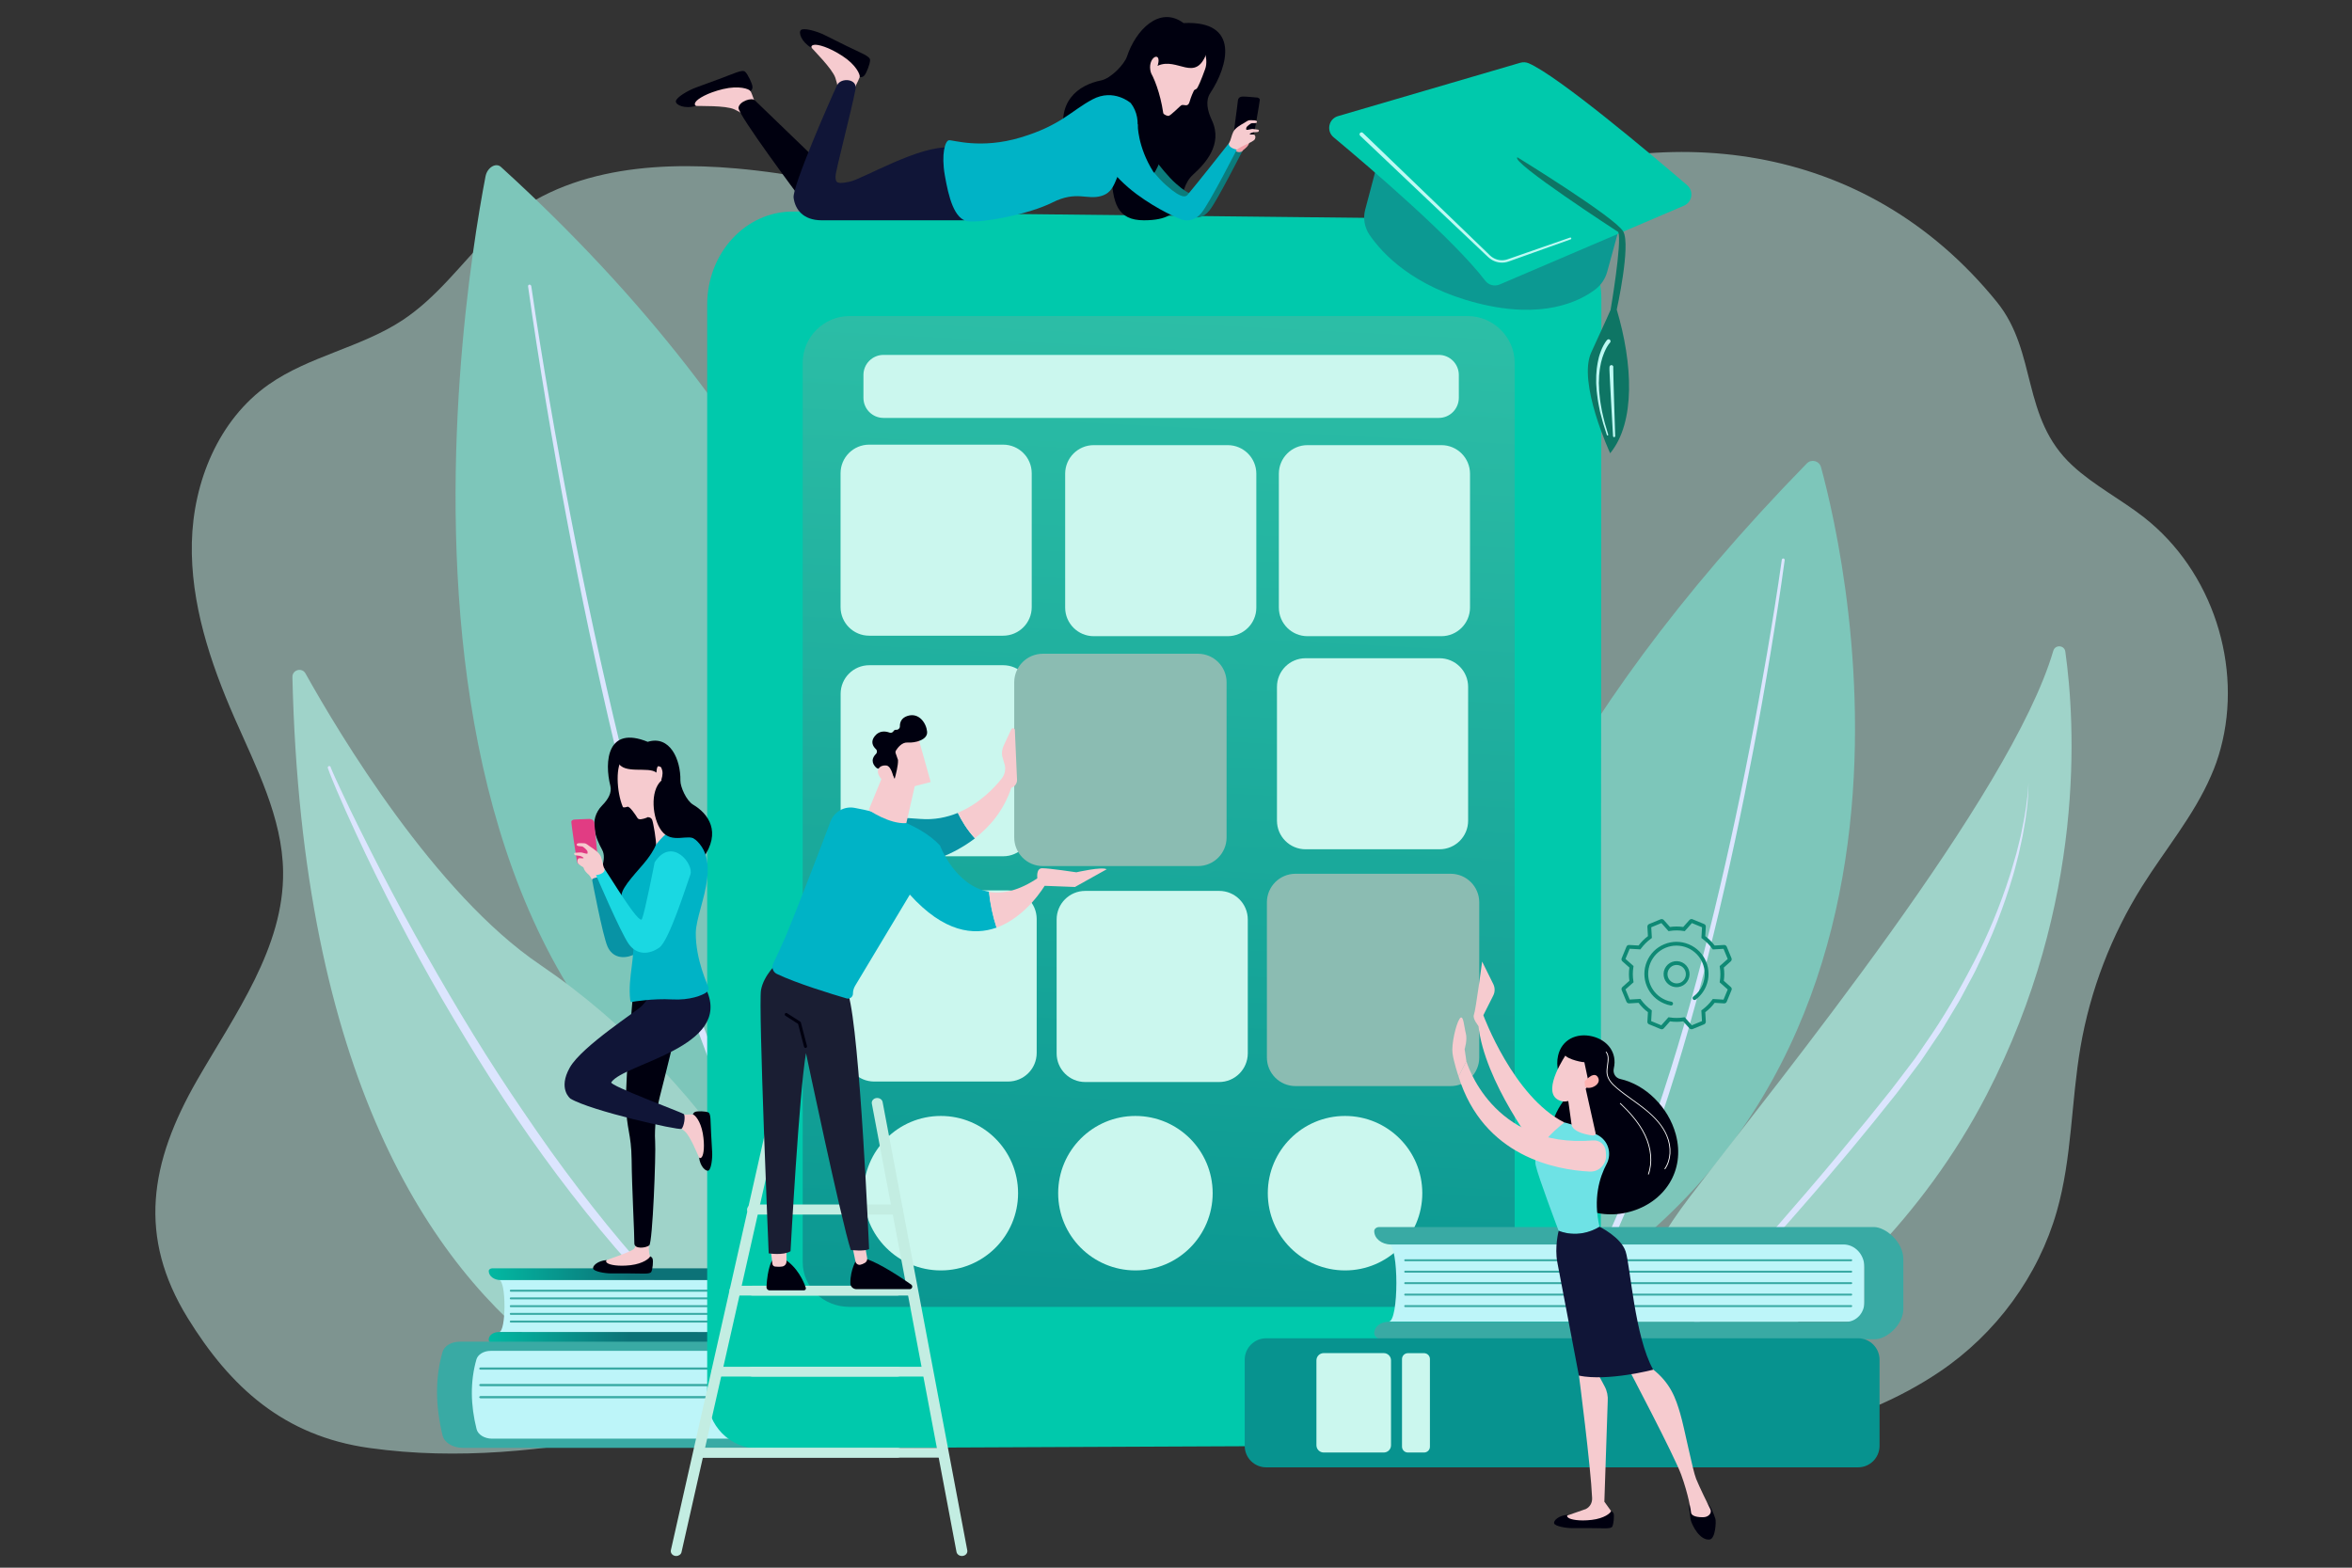 <?xml version="1.0" encoding="utf-8"?>
<!-- Generator: Adobe Illustrator 25.1.0, SVG Export Plug-In . SVG Version: 6.00 Build 0)  -->
<svg version="1.1" xmlns="http://www.w3.org/2000/svg" xmlns:xlink="http://www.w3.org/1999/xlink" x="0px" y="0px"
	 viewBox="0 0 3361.4 2240.9" style="enable-background:new 0 0 3361.4 2240.9;" xml:space="preserve">
<rect x="0" y="0" width="3361.4" height="2240.9" fill="#333333" stroke="none"/>
<style type="text/css">
	.st0{display:none;}
	.st1{display:inline;fill:#FFFFFF;}
	.st2{opacity:0.5;fill:#CBF7EE;}
	.st3{fill:#7DC6BA;}
	.st4{fill:#DCE5FE;}
	.st5{fill:#9FD3C9;}
	.st6{fill:#BDF5F9;}
	.st7{fill:url(#SVGID_1_);}
	.st8{fill:#39AAA4;}
	.st9{fill:#00C9AC;}
	.st10{fill:url(#SVGID_2_);}
	.st11{fill:url(#SVGID_3_);}
	.st12{fill:#0E7564;}
	.st13{fill:#BDF9F3;}
	.st14{fill:#0E8974;}
	.st15{fill:#CBF7EE;}
	.st16{fill:#07938F;}
	.st17{fill:#8BBCB2;}
	.st18{fill:#C3EDE2;}
	.st19{fill:#00000F;}
	.st20{fill:#F6CBCF;}
	.st21{fill:#1A1E33;}
	.st22{fill:#0893A5;}
	.st23{fill:#00B3C6;}
	.st24{fill:#FFFFFF;}
	.st25{fill:#6EE2E5;}
	.st26{fill:#101537;}
	.st27{fill:url(#SVGID_4_);}
	.st28{fill-rule:evenodd;clip-rule:evenodd;fill:#F6CBCF;}
	.st29{fill-rule:evenodd;clip-rule:evenodd;fill:#00000F;}
	.st30{fill-rule:evenodd;clip-rule:evenodd;fill:#101537;}
	.st31{fill-rule:evenodd;clip-rule:evenodd;fill:#0893A5;}
	.st32{fill-rule:evenodd;clip-rule:evenodd;fill:#00B3C6;}
	.st33{fill-rule:evenodd;clip-rule:evenodd;fill:#1AD8E2;}
	.st34{fill-rule:evenodd;clip-rule:evenodd;fill:#E13C83;}
	.st35{fill-rule:evenodd;clip-rule:evenodd;fill:#0B7C7C;}
	.st36{fill-rule:evenodd;clip-rule:evenodd;fill:#FDDDB1;}
	.st37{fill-rule:evenodd;clip-rule:evenodd;fill:#F19FA8;}
</style>
<g id="Background" class="st0">
	<rect class="st1" width="2475" height="1650"/>
</g>
<g id="Illustration">
	<path class="st2" d="M3173.6,1070.2c31.9-118-11.2-253.7-109.5-330.7c-33.1-25.9-71.4-45.5-102.2-74
		c-73.8-68.1-49.7-161.8-108-233.8c-190.6-235.1-480.3-259.4-726.1-157.2c-192.2,80-396.8,92.8-604.9,59.4
		c-158-25.4-311-79-470.5-93.1c-125.5-11.1-261.6,2.2-352.5,94.9c-40.8,41.6-75.8,89.8-124.8,122.1c-58.9,38.8-133.3,51.3-191,91.8
		c-72.1,50.6-108,139.8-109.9,226.2c-1.9,86.4,26.1,170.8,60.9,250.3c31.1,71,68.5,142.6,69.5,219.8
		c1.4,108.2-68.2,203.1-122.6,297.6c-68.2,118.5-85.5,224.3-13.5,340.9c60.7,98.3,137,168.3,259.3,185.4
		c255.6,35.8,489.7-57.9,740.6-84.6c224-23.8,447.5,16.6,667.9,51.4c259.3,41,603.9,79.9,835.1-75.3
		c81.3-54.6,141.9-137.5,168.2-230c21.7-76.2,20.4-156.7,33.8-234.7c13.9-80.9,43.9-159.2,87.8-229.3
		c33.1-52.9,74.3-101.6,98.9-158.7C3165.6,1096.2,3170.1,1083.3,3173.6,1070.2z"/>
	<path class="st3" d="M693.9,252.1c-37,192.5-216.3,1314,589.2,1488.1c0,0,269-741-567.2-1501.6C708.6,232,696.3,239.5,693.9,252.1z
		"/>
	<path class="st4" d="M759.3,409.1c8,55,16.9,110,26.3,164.8C795,628.7,805,683.4,815.5,738c21,109.3,44.4,218,70.6,326.1
		c13.3,54,27.2,107.8,42.1,161.4c15.1,53.5,31.1,106.7,48.4,159.5c17.6,52.7,36.5,104.9,57.7,156.2c21.2,51.2,44.6,101.7,72.5,149.4
		c1.5,2.6,0.7,5.9-1.9,7.4c-2.6,1.5-5.9,0.7-7.4-1.9l0,0c-28.1-48.5-51.4-99.4-72.5-151.1c-21-51.7-39.8-104.2-57.2-157.2
		c-17.1-53-33-106.5-47.8-160.2c-14.7-53.7-28.4-107.7-41.4-161.9c-25.8-108.4-48.7-217.4-69.2-326.8
		c-10.3-54.7-20-109.5-29.2-164.4c-9.1-54.9-17.8-109.9-25.5-165.1c-0.2-1.3,0.7-2.4,2-2.6C757.9,406.9,759.1,407.8,759.3,409.1
		L759.3,409.1z"/>
	<path class="st5" d="M417.9,967.8c-0.2-10.4,13.7-14.2,18.7-5.1c49.1,87.9,185,314.5,334.9,416.1
		c244,165.4,455.2,478.3,374.2,686.1C1145.7,2064.9,444.4,2102.5,417.9,967.8z"/>
	<path class="st4" d="M472.6,1097c0.8,2.1,2,4.9,3.1,7.3l3.4,7.6l7,15.1l14.2,30.1c9.7,20,19.6,39.9,29.6,59.7
		c20.1,39.6,40.8,78.9,62.4,117.8c43.3,77.6,88.5,154.1,137.8,228c24.8,36.8,49.7,73.5,76.2,109.2c26.4,35.6,53.7,70.6,82.3,104.5
		c56.9,68,119,131.8,187.7,188.1c0.9,0.8,1.1,2.1,0.3,3.1c-0.7,0.9-2.1,1.1-3,0.4c-35.8-26.7-69.5-56-101.9-86.7
		c-32.2-31-62.5-63.7-92-97.3c-58.1-67.8-111.4-139.6-160.5-214.1c-24.6-37.2-48-75.2-70.8-113.5c-22.8-38.3-44.8-77.1-65.6-116.5
		c-20.9-39.4-41.2-79-60.4-119.3c-9.5-20.1-18.9-40.4-28-60.7c-4.5-10.2-9-20.4-13.4-30.6l-6.4-15.4l-3.1-7.8c-1-2.7-2-5.1-3-8.2
		c-0.4-1.1,0.3-2.3,1.4-2.7c1.1-0.3,2.3,0.2,2.7,1.3L472.6,1097z"/>
	<g>
		<g>
			<g>
				<path class="st6" d="M713.2,1904.1l484.3,0v-74.3l-484.3,0C723.6,1829.8,723.6,1904.1,713.2,1904.1z"/>
				<linearGradient id="SVGID_1_" gradientUnits="userSpaceOnUse" x1="652.936" y1="1866.946" x2="898.238" y2="1866.946">
					<stop  offset="0" style="stop-color:#00C9AC"/>
					<stop  offset="1" style="stop-color:#0C7277"/>
				</linearGradient>
				<path class="st7" d="M1197.5,1885.5v-34c0-12-9.6-21.7-21.4-21.7H715.3c-9.3,0-16.8-5.8-16.8-12.9c0-2.2,2.3-3.9,5.1-3.9h503.7
					c11.6,0,29.9,13.9,29.9,31.1v47.5c0,16.2-17.8,29.3-28.7,29.3H706.2c-4.3,0-7.8-2.7-7.8-5.9c0-6,6.3-10.9,14.2-10.9h466.6
					C1189.3,1904.1,1197.5,1895.8,1197.5,1885.5z"/>
			</g>
			<path class="st8" d="M1184.1,1846.4H730c-0.8,0-1.4-0.6-1.4-1.4c0-0.8,0.6-1.4,1.4-1.4h454.1c0.8,0,1.4,0.6,1.4,1.4
				C1185.5,1845.8,1184.9,1846.4,1184.1,1846.4z"/>
			<path class="st8" d="M1184.1,1857.4H730c-0.8,0-1.4-0.6-1.4-1.4s0.6-1.4,1.4-1.4h454.1c0.8,0,1.4,0.6,1.4,1.4
				S1184.9,1857.4,1184.1,1857.4z"/>
			<path class="st8" d="M1184.1,1868.5H730c-0.8,0-1.4-0.6-1.4-1.4c0-0.8,0.6-1.4,1.4-1.4h454.1c0.8,0,1.4,0.6,1.4,1.4
				C1185.5,1867.9,1184.9,1868.5,1184.1,1868.5z"/>
			<path class="st8" d="M1184.1,1879.5H730c-0.8,0-1.4-0.6-1.4-1.4c0-0.8,0.6-1.4,1.4-1.4h454.1c0.8,0,1.4,0.6,1.4,1.4
				C1185.5,1878.9,1184.9,1879.5,1184.1,1879.5z"/>
			<path class="st8" d="M1184.1,1890.5H730c-0.8,0-1.4-0.6-1.4-1.4c0-0.8,0.6-1.4,1.4-1.4h454.1c0.8,0,1.4,0.6,1.4,1.4
				C1185.5,1889.9,1184.9,1890.5,1184.1,1890.5z"/>
		</g>
		<g>
			<path class="st6" d="M1245.3,1929v25c0,4.3-2.5,8.4-6.9,11.2l-4.3,2.8c-3.5,2.3-2.8,6.5,1.4,8l0,0c2.8,1,3.3,3.8,1,5.3l-5.4,3.6
				c-3.5,2.4-3.6,6.5,0,8.9l3.9,2.6c3.4,2.2,3.3,6.2-0.2,8.3l-4.2,2.6c-2.9,1.8-3.4,5-1.1,7.2l2.3,2.3c1.6,1.6,2.5,3.6,2.5,5.6v39.5
				h-567v-135.3L1245.3,1929z"/>
			<path class="st8" d="M687,1957.9h538.4c1.2,0,2.1-0.7,2.1-1.6c0-0.9-1-1.6-2.1-1.6H687c-1.2,0-2.1,0.7-2.1,1.6
				C684.9,1957.2,685.9,1957.9,687,1957.9z"/>
			<path class="st8" d="M687,1981.5h525.6c1.2,0,2.1-0.7,2.1-1.6c0-0.9-0.9-1.6-2.1-1.6H687c-1.2,0-2.1,0.7-2.1,1.6
				C684.9,1980.8,685.9,1981.5,687,1981.5z"/>
			<path class="st8" d="M687,1998.8h519.1c1.2,0,2.1-0.7,2.1-1.6c0-0.9-0.9-1.6-2.1-1.6H687c-1.2,0-2.1,0.7-2.1,1.6
				C684.9,1998.1,685.9,1998.8,687,1998.8z"/>
			<path class="st8" d="M657.1,1917.9h600.6c4.6,0,8.7,2.5,9.1,5.9c0.5,3.9-3.6,7.2-8.7,7.2H701.2c-9.8,0-18.2,5.1-20.3,12.2
				c-9.1,32-8.4,65.3,0.2,99.6c2,8,11.3,13.7,22.2,13.7h543.4c4.6,0,8.7,2.5,9.1,5.9c0.5,3.9-3.6,7.2-8.7,7.2h-586
				c-14,0-26.1-7.5-28.6-17.7c-10.1-41.7-11-81.7,0-119.5c2.5-8.5,12.6-14.5,24.3-14.5H657.1z"/>
		</g>
	</g>
	<path class="st3" d="M2602.5,667.7c37.4,137.1,222.7,943.7-503,1253.6c0,0-258.7-499.7,482.8-1258.9
		C2588.8,655.8,2600,658.7,2602.5,667.7z"/>
	<path class="st4" d="M2550.6,800.7c-6.1,45-13.1,89.9-20.5,134.7c-7.4,44.8-15.3,89.5-23.8,134.1c-16.9,89.2-35.8,178.1-57.4,266.3
		c-21.7,88.2-46,175.8-75,262c-14.4,43.1-30.3,85.7-47.9,127.7c-17.6,41.9-36.9,83.3-59.5,123c-1.3,2.3-4.3,3.2-6.7,1.8
		c-2.3-1.3-3.2-4.3-1.8-6.7l0,0l0,0c22.5-39.1,41.9-80,59.6-121.6c17.7-41.6,33.8-84,48.3-126.9c29.4-85.7,54.1-173,76.2-261
		c22-88,41.4-176.6,58.7-265.7c8.7-44.5,16.8-89.1,24.5-133.9c7.6-44.7,14.9-89.5,21.2-134.4l0,0c0.2-1.1,1.2-1.9,2.3-1.8
		C2550,798.5,2550.7,799.6,2550.6,800.7z"/>
	<path class="st5" d="M2291,2059c0,0-17.8-162.8,124.3-348.5c131.8-172.3,458.7-573.6,519.2-780.2c2.7-9.1,15.9-8.3,17.2,1.2
		c14.2,101.3,30,357.7-112.3,633.2C2655.9,1920,2291,2059,2291,2059z"/>
	<path class="st4" d="M2899,1119.6c0,22.6-2.8,45.2-6.9,67.4c-0.5,2.8-0.9,5.6-1.5,8.4l-1.8,8.3l-3.6,16.6l-4.2,16.4
		c-1.5,5.5-2.7,11-4.5,16.4c-12.9,43.4-29.4,85.8-49.5,126.5c-4.6,10.4-10.3,20.2-15.6,30.2l-8,15c-1.4,2.5-2.6,5-4.1,7.4l-4.4,7.3
		l-17.5,29.1c-2.8,4.9-6.1,9.5-9.3,14.2l-9.5,14.1l-9.5,14.1l-4.8,7l-5.1,6.8l-20.4,27.2c-3.4,4.5-6.7,9.1-10.3,13.5l-10.6,13.2
		l-21.2,26.4l-21.5,26.2c-7.2,8.7-14.3,17.5-21.7,26.1c-14.5,17.3-29.2,34.5-44,51.6c-14.7,17.1-29.7,34-44.6,51l-45.2,50.5
		c-30.2,33.6-60.4,67.1-89.4,101.6c-7.4,8.5-14.3,17.4-21.4,26.1c-3.6,4.3-6.9,8.9-10.3,13.4c-3.4,4.5-6.8,8.9-10.1,13.5
		c-6.3,9.3-13,18.4-18.6,28.1l-4.4,7.2c-0.7,1.2-1.5,2.4-2.2,3.6l-2,3.7l-7.8,14.9l0,0.1c-0.3,0.6-1.1,0.8-1.7,0.5
		c-0.6-0.3-0.8-1-0.5-1.6c9.4-20.7,20.9-40.3,33.7-59c3.2-4.7,6.6-9.2,9.8-13.8c3.3-4.6,6.5-9.3,10.1-13.7
		c6.9-8.9,13.7-18,20.9-26.7l10.7-13.2c3.6-4.4,7.3-8.6,10.9-13l11-12.9l11.1-12.8c14.7-17.1,29.7-34.1,44.5-51.1
		c29.7-34,59.4-67.9,88.8-102.2c29.4-34.2,58.2-68.9,86.8-103.9l21.2-26.4l10.6-13.2c3.5-4.4,6.8-8.9,10.3-13.4l20.4-26.9l5.1-6.7
		l4.8-6.9l9.5-13.9c25.8-36.8,48.5-75.8,69.1-115.7c20.8-39.9,38-81.6,51.7-124.5c1.9-5.3,3.2-10.8,4.9-16.2l4.7-16.2l4.1-16.4
		l2-8.2c0.6-2.7,1.1-5.5,1.7-8.3c1.1-5.5,2.3-11,3.3-16.6l2.7-16.7c1.4-11.2,3-22.4,3.3-33.6c0-0.1,0.1-0.2,0.1-0.2
		C2898.9,1119.5,2899,1119.5,2899,1119.6z"/>
	<g>
		<path class="st9" d="M1134.1,302.4L2185,314c58.1,0.6,103.7,50.8,103.6,113.7l-0.9,1557.8c0,43.6-35.3,79.7-77.9,79.9l-1126.7,5
			c-39.8,0.2-72.4-33.1-72.4-73.9V435.3C1010.8,361.3,1066,301.7,1134.1,302.4z"/>
		<linearGradient id="SVGID_2_" gradientUnits="userSpaceOnUse" x1="1611.742" y1="2036.586" x2="1697.763" y2="333.372">
			<stop  offset="0" style="stop-color:#07938F"/>
			<stop  offset="1" style="stop-color:#2FC1A8"/>
		</linearGradient>
		<path class="st10" d="M2097.4,451.8H1214c-37,0-66.8,30.5-66.8,66.6V1804c0,36.1,29.8,64.1,66.8,64.1h883.3
			c37,0,67.4-28,67.4-64.1V518.4C2164.7,482.3,2134.4,451.8,2097.4,451.8z"/>
	</g>
	
		<linearGradient id="SVGID_3_" gradientUnits="userSpaceOnUse" x1="3733.889" y1="1564.889" x2="3437.082" y2="2029.456" gradientTransform="matrix(0.951 -0.309 0.309 0.951 -1965.646 225.769)">
		<stop  offset="0" style="stop-color:#0C9992"/>
		<stop  offset="1" style="stop-color:#2CBDA6"/>
	</linearGradient>
	<path class="st11" d="M1975.2,208.7l-24.1,90.9c-3.3,12.3-1,25.5,6.1,36c18.1,26.5,62,74.2,154.2,97.7
		c93.7,23.9,146.2-2.5,168.7-19.7c8.2-6.2,14-15,16.8-24.9l26.4-96.3L1975.2,208.7z"/>
	<path class="st9" d="M2172.8,89.7l-260.6,76.3c-13.4,3.9-17,21.2-6.3,30.2c52.4,43.7,171.4,145.6,216.7,205
		c4.8,6.4,13.4,8.6,20.8,5.4l263.3-112.6c11.9-5.1,14.3-20.9,4.5-29.3c-51.9-44.5-183.8-155.7-226.5-174.3
		C2180.9,88.8,2176.7,88.6,2172.8,89.7z"/>
	<path class="st12" d="M2168.7,224.9c0,0,140.4,86.3,151.3,106.2c10.9,20-9.4,111.5-9.4,111.5c22.9,77,27.1,160.9-9.4,205.3
		c0,0-46.9-101.1-27-144.2c19.9-43.1,27.6-60.7,27.6-60.7s16.7-97.6,10.9-111.4C2312.6,331.6,2157,230.6,2168.7,224.9z"/>
	<path class="st13" d="M1947.7,189.9L2083,320.3l33.8,32.6l8.5,8.2l4.2,4.1c1.3,1.3,2.8,2.3,4.4,3.3c6.3,3.8,14.2,4.6,21.2,2
		l88.8-30.9c0.7-0.2,1.5,0.1,1.7,0.8c0.2,0.7-0.1,1.5-0.8,1.7l-88.5,31.6c-7.8,2.9-16.9,2.1-24.1-2.2c-1.8-1.1-3.5-2.3-5-3.7l-4.3-4
		l-8.5-8.1l-34.1-32.3l-136.4-129.4c-1.1-1.1-1.2-2.8-0.1-3.9C1944.8,188.9,1946.5,188.9,1947.7,189.9L1947.7,189.9z"/>
	<path class="st13" d="M2301,489.8l-0.3,0.3l-0.3,0.4l-0.6,0.7l-1.2,1.6c-0.8,1.1-1.5,2.3-2.2,3.5l-1.9,3.7
		c-0.6,1.3-1.1,2.5-1.7,3.8c-0.6,1.3-1,2.6-1.5,3.9c-0.5,1.3-1,2.6-1.4,4l-1.1,4.1c-0.4,1.4-0.8,2.7-1,4.1l-0.8,4.2
		c-0.2,1.4-0.6,2.8-0.7,4.2c-0.3,2.8-0.6,5.6-0.9,8.5l-0.3,8.5c0,0.7-0.1,1.4-0.1,2.1l0.1,2.1l0.2,4.3c0,5.7,0.9,11.4,1.4,17.1
		c0.1,1.4,0.4,2.8,0.6,4.3l0.7,4.2c0.5,2.8,0.9,5.7,1.5,8.5c1.3,5.6,2.5,11.2,4,16.8l4.9,16.6l0,0c0.2,0.5-0.1,1-0.7,1.2
		c-0.5,0.1-1-0.1-1.2-0.6l-5.3-16.6c-1.6-5.6-3-11.2-4.5-16.8c-0.6-2.8-1.1-5.7-1.7-8.6l-0.8-4.3c-0.3-1.4-0.6-2.9-0.7-4.3
		c-0.7-5.8-1.7-11.5-1.9-17.4l-0.3-4.4l-0.1-2.2c0-0.7,0-1.5,0-2.2l0.1-8.8c0.2-2.9,0.5-5.9,0.7-8.8c0.1-1.5,0.4-2.9,0.6-4.4
		l0.7-4.4c0.2-1.5,0.6-2.9,0.9-4.3l1-4.3c0.4-1.4,0.9-2.8,1.3-4.2c0.5-1.4,0.9-2.8,1.5-4.2c0.6-1.4,1.1-2.8,1.7-4.1l2-4
		c0.8-1.3,1.5-2.6,2.3-3.9l1.3-1.9l0.7-0.9l0.4-0.5l0.5-0.5c1-1.1,2.8-1.3,3.9-0.2s1.3,2.8,0.2,3.9c0,0,0,0,0,0L2301,489.8z"/>
	<path class="st13" d="M2305.6,525.7l0.1,5.4l0.1,6.1l0.3,12.3l0.7,24.6l1.6,49.2c0,0.8-0.6,1.5-1.5,1.6c-0.8,0-1.5-0.6-1.6-1.4
		l-2.8-49.1l-1.3-24.6l-0.6-12.3l-0.3-6.2l-0.1-3.1l0-1.6c0-0.7,0-1.5,0.1-2.2c0.1-1.5,1.4-2.6,2.9-2.5c1.4,0.1,2.5,1.3,2.5,2.6
		L2305.6,525.7z"/>
	<g>
		<path class="st14" d="M2417.5,1471.3c-1.1,0-2.2-0.5-3-1.3l-8.9-10c-6.3,0.9-12.6,0.9-18.9,0l-8.9,10c-1.1,1.3-2.9,1.7-4.5,1
			l-16.5-6.8c-1.6-0.6-2.5-2.2-2.4-3.9l0.8-13.4c-5.1-3.8-9.6-8.3-13.4-13.4l-13.4,0.8c-1.7,0.1-3.2-0.9-3.9-2.4l-6.8-16.5
			c-0.6-1.6-0.2-3.4,1-4.5l10-8.9c-0.9-6.3-0.9-12.6,0-18.9l-10-8.9c-1.3-1.1-1.7-2.9-1-4.5l6.8-16.5c0.6-1.6,2.2-2.5,3.9-2.4
			l13.4,0.8c3.8-5.1,8.3-9.6,13.4-13.4l-0.8-13.4c-0.1-1.7,0.9-3.2,2.4-3.9l16.5-6.8c1.6-0.6,3.4-0.2,4.5,1l8.9,10
			c6.3-0.9,12.6-0.9,18.9,0l8.9-10c1.1-1.3,2.9-1.7,4.5-1l16.5,6.8c1.6,0.6,2.5,2.2,2.4,3.9l-0.8,13.4c5.1,3.8,9.6,8.3,13.4,13.4
			l13.4-0.8c1.7-0.1,3.2,0.9,3.9,2.4l6.8,16.5c0.6,1.6,0.2,3.4-1,4.5l-10,8.9c0.9,6.3,0.9,12.6,0,18.9l10,8.9c1.3,1.1,1.7,2.9,1,4.5
			l-6.8,16.5c-0.6,1.6-2.2,2.5-3.9,2.4l-13.4-0.8c-3.8,5.1-8.3,9.6-13.4,13.4l0.8,13.4c0.1,1.7-0.9,3.2-2.4,3.9l-16.5,6.8
			C2418.5,1471.2,2418,1471.3,2417.5,1471.3z M2375.4,1465.9L2375.4,1465.9L2375.4,1465.9z M2407.7,1454.1l10.2,11.5l14.5-6
			l-0.9-15.3l1.2-0.9c5.5-4,10.3-8.8,14.3-14.2l0.9-1.2l15.3,0.9l6-14.5l-11.5-10.2l0.2-1.5c1.1-6.7,1.1-13.5,0-20.2l-0.2-1.5
			l11.5-10.2l-6-14.5l-15.3,0.9l-0.9-1.2c-4-5.5-8.8-10.3-14.2-14.3l-1.2-0.9l0.9-15.3l-14.5-6l-10.2,11.5l-1.5-0.2
			c-6.7-1.1-13.5-1.1-20.2,0l-1.5,0.2l-10.2-11.5l-14.5,6l0.9,15.3l-1.2,0.9c-5.5,4-10.3,8.8-14.3,14.2l-0.9,1.2l-15.3-0.9l-6,14.5
			l11.5,10.2l-0.2,1.5c-1.1,6.7-1.1,13.5,0,20.2l0.2,1.5l-11.5,10.2l6,14.5l15.3-0.9l0.9,1.2c4,5.5,8.8,10.3,14.2,14.3l1.2,0.9
			l-0.9,15.3l14.5,6l10.2-11.5l1.5,0.2c6.7,1.1,13.5,1.1,20.2,0L2407.7,1454.1z M2416.9,1319.1
			C2416.9,1319.1,2416.9,1319.1,2416.9,1319.1L2416.9,1319.1z M2388.3,1437.3c-0.2,0-0.3,0-0.5,0c-3.2-0.6-6.3-1.5-9.4-2.8
			c-11.3-4.7-20.1-13.5-24.8-24.8c-4.7-11.3-4.7-23.8,0-35.1c4.7-11.3,13.5-20.1,24.8-24.8c11.3-4.7,23.8-4.7,35.1,0
			c23.4,9.7,34.5,36.6,24.8,59.9c-3.2,7.7-8.4,14.3-15,19.3c-1.2,0.9-2.9,0.6-3.8-0.6c-0.9-1.2-0.6-2.9,0.6-3.8
			c5.9-4.3,10.4-10.2,13.2-17c8.5-20.6-1.3-44.3-21.9-52.8c-10-4.1-21-4.1-30.9,0c-10,4.1-17.7,11.9-21.9,21.9
			c-4.1,10-4.1,21,0,30.9c4.1,10,11.9,17.7,21.9,21.9c2.7,1.1,5.4,1.9,8.3,2.4c1.5,0.3,2.5,1.7,2.2,3.2
			C2390.8,1436.4,2389.6,1437.3,2388.3,1437.3z"/>
		<path class="st14" d="M2396.1,1411.1c-4,0-7.8-1.3-11.1-3.7c-8.2-6.1-9.9-17.8-3.8-26c3-4,7.3-6.6,12.2-7.3
			c4.9-0.7,9.8,0.5,13.8,3.5c8.2,6.1,9.9,17.8,3.8,26c-3,4-7.3,6.6-12.2,7.3C2397.9,1411.1,2397,1411.1,2396.1,1411.1z
			 M2396.2,1379.4c-0.6,0-1.3,0-1.9,0.1c-3.5,0.5-6.5,2.3-8.6,5.2c-4.3,5.8-3.1,14.1,2.7,18.4v0c2.8,2.1,6.3,3,9.8,2.5
			c3.5-0.5,6.5-2.3,8.6-5.2c4.3-5.8,3.1-14.1-2.7-18.4C2401.7,1380.3,2399,1379.4,2396.2,1379.4z"/>
	</g>
	<g>
		<path class="st15" d="M1742.3,1546.7H1551c-22.6,0-40.9-18.3-40.9-40.9v-191.4c0-22.6,18.3-40.9,40.9-40.9h191.4
			c22.6,0,40.9,18.3,40.9,40.9v191.4C1783.2,1528.4,1764.9,1546.7,1742.3,1546.7z"/>
	</g>
	<path class="st15" d="M2056.2,597.4h-793.5c-15.9,0-28.7-12.9-28.7-28.7V536c0-15.9,12.9-28.7,28.7-28.7h793.5
		c15.9,0,28.7,12.9,28.7,28.7v32.6C2084.9,584.5,2072.1,597.4,2056.2,597.4z"/>
	<g>
		<path class="st15" d="M2057.3,1214h-191.4c-22.6,0-40.9-18.3-40.9-40.9V981.8c0-22.6,18.3-40.9,40.9-40.9h191.4
			c22.6,0,40.9,18.3,40.9,40.9v191.4C2098.2,1195.7,2079.9,1214,2057.3,1214z"/>
	</g>
	<g>
		<path class="st15" d="M1433.7,1224h-191.4c-22.6,0-40.9-18.3-40.9-40.9V991.8c0-22.6,18.3-40.9,40.9-40.9h191.4
			c22.6,0,40.9,18.3,40.9,40.9v191.4C1474.5,1205.7,1456.2,1224,1433.7,1224z"/>
	</g>
	<g>
		<path class="st15" d="M1440.7,1546h-191.4c-22.6,0-40.9-18.3-40.9-40.9v-191.4c0-22.6,18.3-40.9,40.9-40.9h191.4
			c22.6,0,40.9,18.3,40.9,40.9v191.4C1481.6,1527.7,1463.3,1546,1440.7,1546z"/>
	</g>
	<g>
		<path class="st15" d="M1754.6,909.4h-191.4c-22.6,0-40.9-18.3-40.9-40.9V677.2c0-22.6,18.3-40.9,40.9-40.9h191.4
			c22.6,0,40.9,18.3,40.9,40.9v191.4C1795.5,891.1,1777.2,909.4,1754.6,909.4z"/>
	</g>
	<g>
		<path class="st15" d="M2060,909.4h-191.4c-22.6,0-40.9-18.3-40.9-40.9V677.2c0-22.6,18.3-40.9,40.9-40.9H2060
			c22.6,0,40.9,18.3,40.9,40.9v191.4C2100.8,891.1,2082.5,909.4,2060,909.4z"/>
	</g>
	<g>
		<path class="st15" d="M1433.6,908.7h-191.4c-22.6,0-40.9-18.3-40.9-40.9V676.5c0-22.6,18.3-40.9,40.9-40.9h191.4
			c22.6,0,40.9,18.3,40.9,40.9v191.4C1474.5,890.4,1456.2,908.7,1433.6,908.7z"/>
	</g>
	<g>
		<circle class="st15" cx="1344.6" cy="1705.6" r="110.4"/>
		<circle class="st15" cx="1622.7" cy="1705.6" r="110.4"/>
		<circle class="st15" cx="1922.3" cy="1705.6" r="110.4"/>
	</g>
	<g>
		<g>
			<path class="st6" d="M1984.7,1889.2l679.8,0v-110.4l-679.8,0C1999.3,1778.8,1999.3,1889.2,1984.7,1889.2z"/>
			<path class="st8" d="M2664.5,1861.6v-50.5c0-17.8-13.4-32.2-30-32.2h-646.9c-13,0-23.6-8.6-23.6-19.1c0-3.2,3.2-5.8,7.2-5.8h707
				c16.2,0,42,20.7,42,46.2v70.6c0,24.1-25,43.6-40.3,43.6h-705c-6,0-10.9-4-10.9-8.8c0-8.9,8.9-16.1,19.9-16.1h654.9
				C2653,1889.2,2664.5,1876.9,2664.5,1861.6z"/>
		</g>
		<path class="st8" d="M2645.7,1802.9h-637.4c-0.8,0-1.4-0.6-1.4-1.4c0-0.8,0.6-1.4,1.4-1.4h637.4c0.8,0,1.4,0.6,1.4,1.4
			C2647,1802.2,2646.4,1802.9,2645.7,1802.9z"/>
		<path class="st8" d="M2645.7,1819.2h-637.4c-0.8,0-1.4-0.6-1.4-1.4c0-0.8,0.6-1.4,1.4-1.4h637.4c0.8,0,1.4,0.6,1.4,1.4
			C2647,1818.6,2646.4,1819.2,2645.7,1819.2z"/>
		<path class="st8" d="M2645.7,1835.6h-637.4c-0.8,0-1.4-0.6-1.4-1.4s0.6-1.4,1.4-1.4h637.4c0.8,0,1.4,0.6,1.4,1.4
			S2646.4,1835.6,2645.7,1835.6z"/>
		<path class="st8" d="M2645.7,1852h-637.4c-0.8,0-1.4-0.6-1.4-1.4c0-0.8,0.6-1.4,1.4-1.4h637.4c0.8,0,1.4,0.6,1.4,1.4
			C2647,1851.4,2646.4,1852,2645.7,1852z"/>
		<path class="st8" d="M2645.7,1868.4h-637.4c-0.8,0-1.4-0.6-1.4-1.4c0-0.8,0.6-1.4,1.4-1.4h637.4c0.8,0,1.4,0.6,1.4,1.4
			C2647,1867.8,2646.4,1868.4,2645.7,1868.4z"/>
	</g>
	<path class="st16" d="M2655.5,2097.5h-845.9c-16.9,0-30.7-13.7-30.7-30.7v-123.1c0-16.9,13.7-30.7,30.7-30.7h845.9
		c16.9,0,30.7,13.7,30.7,30.7v123.1C2686.1,2083.8,2672.4,2097.5,2655.5,2097.5z"/>
	<path class="st15" d="M1977.6,2076.3h-85.8c-5.7,0-10.4-4.6-10.4-10.4v-121.3c0-5.7,4.6-10.4,10.4-10.4h85.8
		c5.7,0,10.4,4.6,10.4,10.4v121.3C1988,2071.7,1983.4,2076.3,1977.6,2076.3z"/>
	<path class="st15" d="M2035.2,2076.3h-23.1c-4.7,0-8.4-3.8-8.4-8.4v-125.2c0-4.7,3.8-8.4,8.4-8.4h23.1c4.7,0,8.4,3.8,8.4,8.4v125.2
		C2043.7,2072.5,2039.9,2076.3,2035.2,2076.3z"/>
	<g>
		<path class="st17" d="M1712.1,1238h-221.7c-22.6,0-40.9-18.3-40.9-40.9V975.4c0-22.6,18.3-40.9,40.9-40.9h221.7
			c22.6,0,40.9,18.3,40.9,40.9v221.7C1753,1219.7,1734.7,1238,1712.1,1238z"/>
	</g>
	<g>
		<path class="st18" d="M1374.7,2224.2c-3.7,0-7-2.4-7.7-5.8l-121-640.8c-0.7-3.8,2.1-7.4,6.4-8c4.2-0.6,8.3,1.9,9,5.7l121,640.8
			c0.7,3.8-2.1,7.4-6.4,8C1375.6,2224.2,1375.2,2224.2,1374.7,2224.2z"/>
		<path class="st18" d="M966.4,2224.2c-0.5,0-1,0-1.5-0.1c-4.2-0.8-6.9-4.4-6.1-8.2l142.7-632.4c0.8-3.8,4.9-6.2,9.2-5.4
			c4.2,0.8,6.9,4.4,6.1,8.2L974,2218.7C973.3,2222,970,2224.2,966.4,2224.2z"/>
		<path class="st18" d="M1282.4,1736h-206.9c-4.3,0-7.8-3.1-7.8-7c0-3.8,3.5-7,7.8-7h206.9c4.3,0,7.8,3.1,7.8,7
			C1290.2,1732.9,1286.7,1736,1282.4,1736z"/>
		<path class="st18" d="M1278.6,1736h-199.3c-4.1,0-7.5-3.1-7.5-7c0-3.8,3.4-7,7.5-7h199.3c4.1,0,7.5,3.1,7.5,7
			C1286.1,1732.9,1282.8,1736,1278.6,1736z"/>
		<path class="st18" d="M1282.4,1851.9h-206.9c-4.3,0-7.8-3.1-7.8-7c0-3.8,3.5-7,7.8-7h206.9c4.3,0,7.8,3.1,7.8,7
			C1290.2,1848.8,1286.7,1851.9,1282.4,1851.9z"/>
		<path class="st18" d="M1301.2,1851.9h-250.8c-4.3,0-7.8-3.1-7.8-7c0-3.8,3.5-7,7.8-7h250.8c4.3,0,7.8,3.1,7.8,7
			C1308.9,1848.8,1305.5,1851.9,1301.2,1851.9z"/>
		<path class="st18" d="M1282.4,1967.7h-206.9c-4.3,0-7.8-3.1-7.8-7c0-3.8,3.5-7,7.8-7h206.9c4.3,0,7.8,3.1,7.8,7
			C1290.2,1964.6,1286.7,1967.7,1282.4,1967.7z"/>
		<path class="st18" d="M1325.1,1967.7h-300.2c-4.3,0-7.8-3.1-7.8-7c0-3.8,3.5-7,7.8-7h300.2c4.3,0,7.8,3.1,7.8,7
			C1332.9,1964.6,1329.4,1967.7,1325.1,1967.7z"/>
		<path class="st18" d="M1282.4,2083.6h-281.6c-4.3,0-7.8-3.1-7.8-7c0-3.8,3.5-7,7.8-7h281.6c4.3,0,7.8,3.1,7.8,7
			C1290.2,2080.5,1286.7,2083.6,1282.4,2083.6z"/>
		<path class="st18" d="M1344.5,2083.6h-343.7c-4.3,0-7.8-3.1-7.8-7c0-3.8,3.5-7,7.8-7h343.7c4.3,0,7.8,3.1,7.8,7
			C1352.3,2080.5,1348.8,2083.6,1344.5,2083.6z"/>
	</g>
	<path class="st19" d="M1103.2,1802.2c0,0-6.3,9.9-7.8,37.5c-0.1,2.6,1.9,4.8,4.5,4.8h49c2,0,3.4-1.9,2.7-3.8
		c-2.9-8.5-11.6-29.2-30.9-41.1L1103.2,1802.2z"/>
	<path class="st20" d="M1101.1,1783.5l2.8,23.2c0.2,2,1.8,3.6,3.8,3.8c2.7,0.3,6.6,0.5,10.4-0.1c3.4-0.6,5.9-3.6,5.9-7.1v-22.4
		L1101.1,1783.5z"/>
	<path class="st19" d="M1224.5,1799.7c0,0-9.4,14.6-9.2,34.6c0,4.7,4,8.5,8.7,8.5h76.1c3.6,0,5-4.6,2.1-6.6
		c-14.4-10.1-42.7-29-63.2-36.4H1224.5z"/>
	<path class="st20" d="M1216.7,1774.5l5.9,28.7c0.7,3.2,3.8,5.4,7,4.7c1.9-0.4,4.2-1.3,6.7-2.8c2.3-1.5,3.5-4.2,3-6.9l-6.1-34.8
		L1216.7,1774.5z"/>
	<path class="st21" d="M1112,1375.4c0,0-20.6,18.1-24.4,39.9c-3.9,21.8,11,376.3,11,376.3s20.6,3.4,31.2-3c0,0,12.6-230,22.1-283.2
		c0,0,50.1,238.3,64,281.4c0,0,19.8,2.4,26.2-1.4c0,0-13.1-308.9-29.6-363.8L1112,1375.4z"/>
	<path class="st19" d="M1151.2,1497.9c-1,0-1.9-0.7-2.1-1.6l-8.5-32.7l-18.1-11.6c-1-0.7-1.3-2-0.7-3c0.7-1,2-1.3,3-0.7l18.9,12.1
		c0.5,0.3,0.8,0.8,0.9,1.3l8.7,33.5c0.3,1.2-0.4,2.4-1.6,2.7C1151.6,1497.8,1151.4,1497.9,1151.2,1497.9z"/>
	<path class="st22" d="M1314.9,1170.6c-86.6-7.2-109.2,10.7-109.2,10.7l41.6,65.7c0,0,85-1.7,146-48.6
		c-11.4-12.3-19.3-25.9-24.4-36.4C1353.2,1168.4,1335.1,1172.3,1314.9,1170.6z"/>
	<path class="st20" d="M1450.4,1043.5c-0.1-2.8-3.9-3.5-5.1-1l-11,23.6c-2.1,4.6-2.8,9.7-2,14.6l3.9,13.7c1.2,6.7-0.6,13.5-4.8,18.8
		c-10.1,12.7-31.8,35.9-62.5,48.6c5.1,10.6,13,24.1,24.4,36.4c22.4-17.2,41.5-40.6,52-72.1c5-1.5,8.4-6.3,8.2-11.5L1450.4,1043.5z"
		/>
	<path class="st23" d="M1343.4,1208.6c-30.5-32.8-88.5-47.7-122.1-53.8c-14.7-2.7-29.2,5.5-34.4,19.5
		c-15.1,40.6-56.2,146.4-64.2,164.6c-6.5,14.9-13.4,29.5-17.7,38.6c-2.6,5.4-0.3,11.9,5.1,14.6c28.3,13.6,79.1,29,99.8,35.1
		c4.5,1.3,9.1-2.1,9.1-6.8c0-4,1.1-7.9,3.2-11.4l78.1-130.2c48.7,54,91.3,58.9,124.1,47.1c-5.5-17-9.1-34.1-10.8-51.2
		C1364.9,1266.5,1343.4,1208.6,1343.4,1208.6z"/>
	<path class="st20" d="M1493.2,1265.8l-8.7-11.6c-28.3,19.4-51.9,24-71.2,20.7c1.7,17.1,5.3,34.1,10.8,51.2
		C1467.3,1310.4,1493.2,1265.8,1493.2,1265.8z"/>
	<path class="st20" d="M1487.1,1266l49.2,1.9l45.3-25.3c-6.5-4.1-43.3,4.3-43.3,4.3s-38.4-5.8-48.8-5.8c-8.6,0-7.4,12.4-6.7,16.6
		c0.1,0.9,0.2,1.4,0.2,1.4L1487.1,1266z"/>
	<path class="st20" d="M1267.5,1094.6l-26,63.3c0,0,29.8,20.6,53.8,18.7l13-57L1267.5,1094.6z"/>
	<path class="st20" d="M1311.3,1051.4c0.6,0.8,18.8,66.5,18.8,66.5l-37.7,9.6l-26.5-59.7C1265.9,1067.8,1301.4,1037.3,1311.3,1051.4
		z"/>
	<path class="st19" d="M1297.1,1061.4c-8.1-0.6-14.2,7.5-16.6,11.4c-0.8,1.2-0.9,2.7-0.4,4.1l3.3,9.4c0.4,7.8-3.2,21.3-4.8,27
		c-2-4-3.9-7.4-5.1-9.2c-3.8-5.8-13.3-5.6-17.2-5.3c-1.3,0.1-2.6-0.3-3.6-1.1c-3.5-3-10-10.8-0.8-20c1.9-1.9,1.9-5.1-0.1-6.9
		c-4-3.7-8.2-10.4-1.6-18.6c6.7-8.4,15.6-7,21.1-5c2.2,0.8,4.6-0.1,5.8-2.2c0.7-1.1,1.9-2,3.9-1.8c2.8,0.2,5.1-2.1,5.1-4.9
		c-0.1-5.4,1.8-12.1,11.1-15c16.5-5.1,26.8,10.8,27.8,22.7C1326,1057.7,1307.8,1062.2,1297.1,1061.4z"/>
	<path class="st20" d="M1277.8,1115.8c0,0-2.7-20.6-11.2-21.6c-8.6-1-16.9,6-8.4,17.6C1268.8,1126.2,1277.8,1115.8,1277.8,1115.8z"
		/>
	<g>
		<path class="st17" d="M2073.2,1552.5h-221.7c-22.6,0-40.9-18.3-40.9-40.9v-221.7c0-22.6,18.3-40.9,40.9-40.9h221.7
			c22.6,0,40.9,18.3,40.9,40.9v221.7C2114.1,1534.2,2095.8,1552.5,2073.2,1552.5z"/>
	</g>
	<g>
		<path class="st19" d="M2395,1621.6c-10.6-39.1-43.2-71.2-79.6-79.3c-6.7-1.5-10.6-8.3-9-15c0,0,0-0.1,0-0.1
			c5.3-22.7-9.3-40.8-31.3-45.9c-22-5.1-43,4.7-48.3,27.5c-3.6,15.3,1,32.6,11.1,43.8c4.2,4.6,4.5,11.5,0.5,16.2
			c-22.2,26-31.2,65.6-21.6,101.1c14.1,52.2,63.2,75.6,112.4,62.3S2409.1,1673.8,2395,1621.6z"/>
		<path class="st24" d="M2379.7,1671.4l-1-0.7c8.8-12.5,9.9-30.5,2.9-47.1c-5.5-13.1-15.5-25.2-31.3-37.8
			c-5.9-4.7-12.1-9.2-18.1-13.5c-7.3-5.2-14.8-10.6-21.7-16.5c-6.3-5.3-12.8-11.8-14.2-20.4c-0.7-4.3,0-8.8,0.6-13.2
			c1-6.9,1.9-13.4-2.1-18.3l0.9-0.7c4.4,5.4,3.4,12.4,2.4,19.2c-0.6,4.3-1.2,8.8-0.6,12.9c1.3,8.2,7.7,14.5,13.8,19.7
			c6.9,5.8,14.4,11.2,21.6,16.4c6,4.3,12.3,8.8,18.2,13.6c15.9,12.8,26,24.9,31.6,38.3C2389.9,1640.1,2388.7,1658.6,2379.7,1671.4z"
			/>
		<path class="st24" d="M2356.3,1679l-1.1-0.4c6-16.6,4.2-36.9-4.8-55.9c-9-18.8-23.6-34.1-35.4-45.3l0.8-0.8
			c11.8,11.3,26.6,26.7,35.7,45.7C2360.6,1641.4,2362.4,1662.1,2356.3,1679z"/>
	</g>
	<path class="st20" d="M2120.4,1464.6l-0.4-13.5l14.1-28c2.6-5.1,2.6-11.2,0.1-16.3l-16-32.3c0,0-9.2,70-11.7,75.9
		c-2.4,5.8,6.6,16.3,6.6,16.3L2120.4,1464.6z"/>
	<path class="st20" d="M2119.9,1451.1c0,0,42.9,117,116,153.5c0,0-24.3,39.7-37,42.1c0,0-78.1-100-86.1-181.9L2119.9,1451.1z"/>
	<path class="st19" d="M2414,2154.7l2.2,17.7c2.2,8.4,13.1,29.7,27,28.3c8.6-0.9,9.6-25.9,8.4-29.6c-2.2-6.8-6.2-17.1-11.9-23.2
		H2420C2416.4,2147.9,2413.6,2151.1,2414,2154.7z"/>
	<path class="st20" d="M2259.9,1946.9l-3.3,19.5c0,0,16.9,129.9,18.8,174.9c0.3,7.1-3.2,12.9-9,15.8l-28.7,10
		c0,0,17.2,22.9,64.5,1.4c4.3-4.3-1.3-10.8-1.3-10.8l-8-11.1l4.8-143.4c0.6-7.4-0.9-14.9-4.4-21.4l-10.2-19.1L2259.9,1946.9z"/>
	<path class="st20" d="M2327.2,1956.2c0,0,65.2,123.6,75.5,151.8s14,51.8,14.1,54c0.2,3.5,4.6,6.8,16.5,6.8c6.2,0,9.2-2.5,10.7-4.9
		c1.3-2,1.3-4.6,0.3-6.7c-3.8-7.6-15.7-32-20.2-43.1c-5.3-13.2-16.7-73-22.9-93.8c-6.2-20.8-13.3-43.4-40.5-64.2
		C2360.7,1956.2,2342.1,1937.9,2327.2,1956.2z"/>
	<path class="st25" d="M2286,1753.6c-9.5-40.4,0.1-70.9,10.1-89.7c8-15,2.4-33.5-12.7-41.4c-23.6-12.3-47.5-18-47.5-18
		s-46.7,34.2-41.2,60.9c3.2,15.7,32.8,93.8,32.8,93.8S2255,1772.3,2286,1753.6z"/>
	<path class="st26" d="M2323.3,1788.9c-6.8-20.6-37.3-35.3-37.3-35.3c-31,18.6-58.4,5.7-58.4,5.7s-6.1,23.5-1.9,45.2
		s30.8,161.9,30.8,161.9c41.9,8.5,106.2-8.5,106.2-8.5C2336.1,1910.6,2330.1,1809.5,2323.3,1788.9z"/>
	<path class="st20" d="M2266.5,1557.5l13.7,61.4c1.3,5.4-3.6,4.5-9.1,3.5c-9-1.7-20.5-5.2-24.3-12.1c-0.4-0.7-0.6-1.5-0.7-2.3
		l-5.9-42.6c-0.5-3.4,1.4-6.7,4.5-8l11.3-5C2260.3,1550.4,2265.4,1552.9,2266.5,1557.5z"/>
	<path class="st20" d="M2095.7,1517c0,0,36,125,181,113.2c9.3-0.8,17.4,6.1,18.2,15.4l0.4,5c1,13.4-9.9,24.8-23.4,24.1
		c-48.2-2.4-151.8-21.4-187.4-136L2095.7,1517z"/>
	<path class="st20" d="M2084.5,1538.7c0,0-6.9-20.3-8.6-33.1c-1.7-12.7,4.7-41.2,10.1-49.3c5.5-8,6.4,11.6,8.9,20.9
		c2.5,9.2-1.7,22.4-1.7,22.4l2.5,17.3L2084.5,1538.7z"/>
	<g>
		<path class="st20" d="M2238.5,1506.9c0,0-34.6,50.3-13.1,64.4c21.5,14,46.1-21.7,46.1-21.7s7.7-27.3-1.1-36.4
			C2261.7,1504.1,2238.5,1506.9,2238.5,1506.9z"/>
		<path class="st19" d="M2253,1494.7c0,0-15,3.9-17,10.7c-2,6.9,21.7,12.8,28.3,13l5.8,27.5c0,0,15.2-26.2,8.7-41.1
			C2272.3,1489.9,2253,1494.7,2253,1494.7z"/>
		
			<linearGradient id="SVGID_4_" gradientUnits="userSpaceOnUse" x1="-4385.801" y1="-2184.201" x2="-4413.756" y2="-2098.185" gradientTransform="matrix(0.965 0.261 -0.261 0.965 8566.498 774.717)">
			<stop  offset="0" style="stop-color:#FF928E"/>
			<stop  offset="1" style="stop-color:#FEB3B1"/>
		</linearGradient>
		<path class="st27" d="M2264.6,1546c0,0,13.5-16.3,19.2-5.9c5.7,10.3-12.1,18.5-18.4,13.5L2264.6,1546z"/>
	</g>
	<path class="st28" d="M927.2,1777.5c0.1,2.5-0.5,13.7,1.9,18.4c0.6,1.2-0.5,2.5-0.9,3.5c-1.5,3.3-6.2,7.8-21.4,10
		c-15.3,2.3-32.3,0.7-41.2-0.5c-8.9-1.1-3.6-5.5,0.5-7.3c4.1-1.8,35.4-12,39.9-16.4c4.5-4.5,1.2-12.1,1.9-13.4
		C908.4,1770.6,925,1770.7,927.2,1777.5z"/>
	<path class="st29" d="M929.1,1795.9c0,0,2.8,0.6,3.7,3.9c0.9,3.3,0,14.2-1.9,18.1c-1.9,3.9-12.3,2.4-30.3,2.4c-18,0-17.1,0-26.9,0
		c-9.8,0-24.3-2.8-25.9-6.6c-1.6-3.8,6.1-11.6,19.4-12.5c0,0-2.7,1.8,0.8,4.3c3.4,2.5,15.3,5.1,33.4,3
		C919.4,1806.3,928.4,1798.6,929.1,1795.9z"/>
	<path class="st29" d="M2302.5,2160c0,0,2.8,0.6,3.7,3.9c0.9,3.3,0,14.2-1.9,18.1c-1.9,3.9-12.3,2.4-30.3,2.4c-18,0-17.1,0-26.9,0
		c-9.8,0-24.3-2.8-25.9-6.6c-1.6-3.8,6.1-11.6,19.4-12.5c0,0-2.7,1.8,0.8,4.3c3.4,2.5,15.3,5.1,33.4,3
		C2292.9,2170.5,2301.9,2162.8,2302.5,2160z"/>
	<path class="st29" d="M909.4,1413.5l-4.6,6.7c0,0-10.9,119.3-10.2,156.7c0.6,37.4,7.7,43.2,8.1,80.9c0.3,37.7,4.2,110.2,3.9,119.2
		c-0.3,9,16.4,7.1,21.3,3.2c4.8-3.9,9.7-130,8.4-148.9c-1.3-18.8,2.2-45.1,6.4-62.5c4.2-17.4,30-113.7,30-138.9
		C972.5,1404.8,909.4,1413.5,909.4,1413.5z"/>
	<path class="st28" d="M974.5,1592.4c0,0,2,1.1,6.6,0.9c3.1-0.2,6.4-0.5,9.2-0.2c1.3,0.1,2.5,0.3,3.6,0.8c3.4,1.3,8.1,5.7,11.2,20.8
		c3.1,15.1,2.5,32.3,1.8,41.2c-0.6,8.9-5.3,3.9-7.3-0.1c-2-4-12.7-31.2-20.6-38.3c-7.9-7.1-9-6.2-10.3-6.9
		C967.4,1610,967.8,1594.9,974.5,1592.4z"/>
	<path class="st29" d="M990.3,1593.1c0,0,0.4-2.8,3.7-3.9s14.2-0.8,18.2,0.9c4,1.7,3.1,12.1,4.1,30.1c1,18,0.9,17.1,1.5,26.8
		c0.5,9.8-1.5,24.4-5.2,26.2c-3.7,1.8-12-5.5-13.5-18.7c0,0,1.9,2.6,4.2-1c2.3-3.5,4.2-15.6,1.1-33.5
		C1001.2,1602.2,993.1,1593.6,990.3,1593.1z"/>
	<path class="st30" d="M982.2,1393.3c5.1,3.8,25.2,17.1,27.3,21.5c38.1,82.4-117.7,105.1-135.9,132.3
		c-3.1,4.6,100.5,42.9,103.5,45.3c3,2.4,0.5,18.5-3.2,21.2c-3.7,2.6-130-25.8-158.7-43.2c0,0-18.2-13.8-0.8-44.5
		c17.4-30.6,97.8-81.9,103.2-88.3c5.5-6.4,14.4-14.3,10.9-25.4C924.9,1401,982.2,1393.3,982.2,1393.3z"/>
	<path class="st28" d="M850.5,1259.9l-4.1-1.3c0,0-2.2-5.7-4.9-8.1c-2.6-2.4-7.3-6.3-7.7-11.8c-0.4-5.5,20.4-8.5,20.4-7.3
		c0,1.2,8.7,9.6,7.9,13.1c-0.8,3.5-3.6,9.2-3.6,9.2L850.5,1259.9z"/>
	<path class="st31" d="M921.9,1259.4c0,0-26,60.1-31.1,66.3c-5.1,6.2-27.5-60.2-32.3-72.2c0,0-9.4,0.5-12.4,3.5
		c0,0,15.1,79.9,22.1,95.9c7,16,22.4,18.2,36.4,12.3c14-5.9,50.1-69.4,57.7-81C969.9,1272.5,950,1231.8,921.9,1259.4z"/>
	<path class="st29" d="M1004.5,1227c27.2-37.8,7.5-64.1-13.8-76.7c-9.9-5.8-18.4-25.7-18.3-34.3c0.6-30.4-15-65.4-46.7-55.6
		c-58.1-23.7-62.1,28.4-53.4,63c2.4,9.6-3.1,19.2-11.6,27.8c-20.7,21.1-8.5,48.3-0.3,63.2c8.2,14.9-6.3,31.5,1.4,43.2
		c9.2,13.9,50.5,50.2,58.5,12.1C934.4,1201.6,960.9,1234.2,1004.5,1227z"/>
	<path class="st28" d="M926.8,1158.1l-1,10c0,0,4.7-0.2,6.3,4c1.6,4.2,5.9,28.8,5.6,37.4c0,0,0.4,0.8,1.8,0.2
		c1.4-0.5,17.5-18.8,29.6-22.9l-26.5-59.9L926.8,1158.1z"/>
	<path class="st32" d="M937.4,1207.5c0,0-2.1,7.3-12.9,21.4c-10.7,14.1-36.3,38.7-36.3,51.3c0,12.7,14.2,40.9,16.1,54
		c4.7,32.9-7.5,62.3-3.6,95.5c0.4,3.5,1.8,2.7,3,2.4c1.2-0.3,30.2-5,56.2-3.5c26,1.5,44.5-5.8,50.5-10.7c0,0,3.1-3.4,2.1-6.6
		c-0.9-3.1-18.4-39.3-18.1-77.7c0.3-38.4,51.8-121.3-25.4-146.8c0,0-12.3,3-16.7,5.3C947.9,1194.4,937.4,1207.5,937.4,1207.5z"/>
	<path class="st33" d="M935.6,1232.6c0,0-14.2,73.1-18.3,81.3c-4.2,8.1-45.2-60.3-53.6-72.4c0,0-10.3,2.8-12.9,6.9
		c0,0,36.3,85.2,48,101.3c11.7,16.1,29.4,14.8,43.5,4.8c14.1-10,38.8-89.3,44.3-104.2C992.2,1235.3,960.2,1195,935.6,1232.6z"/>
	<path class="st34" d="M819.9,1171.6c0,0-3.4,0.9-3.4,3.2c-0.1,2.4,7.6,56,8.6,58.1s1.9,5.5,24.4,3.1c0,0,3.9-0.7,4.8-2.8
		c0.9-2-4.5-50-4.8-55.6c-0.3-5.6-3.8-6.7-7-7C839.1,1170.5,819.9,1171.6,819.9,1171.6z"/>
	<path class="st28" d="M900.2,1074.8c0,0-3.8,4.4-9.1,8.6c-11.9,9.2-10.1,48.1-1,70c0.6,1.5,4.8,0.4,6.6-0.2
		c3.2-1.1,12,12.1,14.3,16c2,3.4,7.8,1.6,12.9-0.2c5.1-1.9,17.6-13.3,21.6-25.6c4-12.3-0.3-29.1-0.3-29.1s2.8-7.4,1.2-13.2
		c-1.6-5.8-2.2-4.7-5-5.8c-2.9-1.1-3.3,9.1-3.3,9.1S920.9,1069.6,900.2,1074.8z"/>
	<path class="st29" d="M883.2,1089.4c7.9,18.2,43.8,5.7,54.8,15l-2.9-19l-5.5-13.2c0,0-13-8.1-14.5-7.6
		C913.5,1065.3,882.5,1077.2,883.2,1089.4z"/>
	<path class="st28" d="M851.7,1251c0,0-3.3-3.2-10.9-7.3c-7.6-4.1-14.1-7.6-15.1-10.3c-1-2.7-0.3-5.4,1.2-6.3
		c1.4-0.9,5.2,0.2,6.8-0.3c1.6-0.5-2.5-2.8-5.2-3.4c-2.7-0.5-5.9-0.5-7-1.2c-1.1-0.7-1-2.2-0.7-2.7c0.2-0.5,2.5-0.6,5.4-0.8
		c2.9-0.2,4.6-0.4,7.3,0.5c2.7,0.9,5.5,1.3,5.8,1.2c0.3-0.1,1-2.3,0-4.1c-1-1.8-4.8-5-6.1-5.9c-1.3-0.9-5.6-0.5-7.6-1.3
		c-2-0.7-1.8-3.1,0.5-3.6c2.4-0.5,5.1-0.2,8.5-0.1c3.5,0.1,4.9,2.2,9.3,5.1c4.4,2.9,12.5,8.2,14.8,13.9c2.3,5.7,2.9,13.1,4.9,16.9
		C865.7,1245.2,861.4,1249.8,851.7,1251z"/>
	<path class="st29" d="M968.4,1116.7l-23-1.1c-17.1,15.1-13,54.5-0.1,71.8c14.8,20.1,39.3,3.3,48.7,12.9l2.8-23.4
		C996.8,1177,952.6,1140.2,968.4,1116.7z"/>
	<path class="st28" d="M1081.5,148.6c0,0-2.4-1.8-4.4-7.3c-1.4-3.8-2.7-7.8-4.5-11.1c-0.8-1.5-1.7-2.8-2.7-3.9
		c-3.3-3.4-10.9-6.7-30.5-2.6c-19.6,4-39.6,13.6-49.9,19c-10.3,5.3-2,8.3,3.8,8.7c5.8,0.4,43.7-0.9,56.2,4.9
		c12.5,5.8,12,7.5,13.4,8.7C1064.2,166.1,1081.9,157.9,1081.5,148.6z"/>
	<path class="st29" d="M1072.6,130.2c0,0,3.2-1.9,2.8-6.4c-0.4-4.4-6.4-17.3-10.4-21.2c-4.1-3.8-16,2.6-37.9,10.6
		c-21.9,8-20.8,7.6-32.7,12c-11.9,4.4-28.2,14.3-28.5,19.6c-0.3,5.3,12.6,11.4,29.2,6.5c0,0-4-1-1-5.5c3-4.6,16.4-13,39.3-18.5
		C1056.2,121.9,1070.6,127.1,1072.6,130.2z"/>
	<path class="st29" d="M1166.8,228.3c0,0-83.6-80.5-88-84.9c-4.4-4.4-22.1,1.3-23.4,10.6c-1.3,9.3,88,128.7,88,128.7L1166.8,228.3z"
		/>
	<path class="st28" d="M1221.4,129.3c0,0-0.3-3,2.3-8.3c1.8-3.6,3.8-7.4,5-10.9c0.5-1.6,0.9-3.2,0.9-4.6c0.2-4.7-2.7-12.5-19.1-24
		c-16.4-11.4-37.1-19.4-48.1-23.2c-11-3.8-7.4,4.2-3.7,8.7c3.7,4.5,30.7,31.1,35.1,44.1c4.4,13.1,2.8,13.9,2.9,15.8
		C1196.8,128.8,1214.9,136,1221.4,129.3z"/>
	<path class="st29" d="M1228.7,110.2c0,0,3.6,1,6.6-2.3c3-3.3,8.2-16.5,8.2-22.1c0-5.6-12.9-9.9-33.8-20.2
		c-20.9-10.4-19.8-9.8-31.2-15.5s-29.8-10.7-33.8-7.2c-4,3.4,0.4,17,15.3,25.7c0,0-2.1-3.6,3.4-4.5c5.4-0.9,20.7,3,40.4,15.8
		C1223.4,92.5,1229.5,106.6,1228.7,110.2z"/>
	<path class="st30" d="M1386.3,288l-7.9,26.9c0,0-177.4,0-204,0c-26.5,0-38-15.4-40.2-32.2c-2.1-15.7,51.7-138.9,62.2-161
		c5.3-11.2,29.1-9.3,26.3,5.6c-5.5,29.8-28.6,116.7-28.6,124.9c0,9.7,2.7,11.1,20.3,7.5c17.7-3.5,101.3-53.1,143.3-48.6
		C1399.8,215.5,1386.3,288,1386.3,288z"/>
	<path class="st29" d="M1523.7,202.8c-17-57.9,18.3-81.6,49.8-87.8c14.5-2.9,33.6-23.5,37.1-34.1c12.3-37.5,46.4-73.5,80.9-47.9
		c81.2-4,63.8,61.4,38.2,100c-7.1,10.7-4.4,24.8,2.3,39c16.3,34.7-10.4,62.7-26.7,77.4c-26.6,23.9-3.2,65.5-70.4,65.5
		c-37.8,0-45.5-23.8-46.5-71.4C1587.6,204,1564.6,225.2,1523.7,202.8z"/>
	<path class="st35" d="M1764.5,208.5c0,0,9.2,3.2,11.3,7c0,0-37.4,73.5-47.1,85.1c-9.7,11.6-17.5,11.4-26.8,8.7c0,0-0.2-0.1-0.5-0.2
		l0,0c-4-1.5-31-12.3-60.9-34.5c-32.5-24.1-56.2-57.9-50.7-68.8c5.5-11,17.7-19.4,31.8-10.2c14.2,9.2,36.1,46.5,59.2,67
		c22.8,20.2,27.4,14.9,29,13.1l0.1-0.1C1727.3,255,1748.5,228.8,1764.5,208.5z"/>
	<path class="st36" d="M1648.2,151.9l-3,12.6c0,0-5.7-2.3-9.4,2.2c-3.7,4.4-19.6,32.7-22.9,43.3c0,0-0.8,0.8-2.3-0.4
		c-1.5-1.2-13.3-30.5-26.3-40.7l58.1-61.9L1648.2,151.9z"/>
	<path class="st28" d="M1716.5,61.5c0,0,11.8,20.7,5.9,37.1c-5.9,16.4-10.3,26.4-12.1,28.1c-1.9,1.7-3.1,1.1-4.1,3
		c-0.9,1.9-3.8,7.8-6.1,15.8c-2.3,8-7.1,3.8-11.2,4.7c-1.9,0.4-15.9,15.7-19.2,15.5c-13.7-1.1-23-31.9-28.4-36.4
		c-5.4-4.5-9.9,13.4-9.6-3.4c0.4-16.8,13.3-21.4,13.3-21.4c-7.1-22.9,16.5-33.7,9.5-10.5C1654.5,94,1693.5,46.2,1716.5,61.5z"/>
	<path class="st29" d="M1724.2,76.6c-16.1,42.1-41.4,4.5-69.7,17.4l14.8-34.5l12.4-13.7c0,0,19.3-4.4,21-3
		C1704.4,44.1,1730.3,62,1724.2,76.6z"/>
	<path class="st29" d="M1615.1,83.3l29.9,21.1c14.4,25.8,34.9,103,1.1,147.9c-26.8,18.2-82.6-85.4-98.2-77.7l6.6-29.8
		C1554.6,144.9,1624.4,118.9,1615.1,83.3z"/>
	<path class="st32" d="M1616.1,147.4c0,0-24.3-21.6-54.8-5.3c-30.5,16.3-45.1,37.1-102.6,54.4c-57.5,17.3-97.3,3.1-102.6,4
		c-5.3,0.9-11.1,19.5-5.8,50c5.3,30.5,13.3,63.7,33.6,65.9c20.3,2.2,85.8-9.7,120.3-27c34.5-17.3,49.1-3.1,69.9-9.3
		c20.8-6.2,19-26.5,34.1-50.4C1623.1,205.8,1635.2,172.4,1616.1,147.4z"/>
	<path class="st37" d="M1775.2,216.4c0.7-1,1.5-1.9,2.3-2.5c2.7-2.1,7.3-5.6,8-10.8s-18.8-9.4-18.9-8.3c-0.1,1.1-8.9,8.5-8.3,11.9
		c0.4,2.7,2,6.8,2.6,8.4c1.5-0.9,3.1-1,4.7,0.3C1770.3,219.4,1775.2,216.4,1775.2,216.4L1775.2,216.4z"/>
	<path class="st29" d="M1797.3,139.5c0,0,3.2,0.9,3.2,3.2c0,2.2-8.8,53.1-9.8,55.1c-1,2-2,5.2-23.3,2.2c0,0-3.7-0.8-4.5-2.8
		c-0.8-2,5.8-47.5,6.2-52.8c0.4-5.3,3.8-6.2,6.9-6.4C1779,137.8,1797.3,139.5,1797.3,139.5z"/>
	<path class="st32" d="M1756.9,204c0,0,9.6,3.4,11.9,7.4c0,0-39.9,78.7-52,93.3c-8.1,9.8-18.3,11.9-28,9.2c0,0-0.2-0.1-0.5-0.2l0,0
		c-4.2-1.6-32.4-12.9-63.8-36.1c-34.1-25.2-58.8-60.6-53.1-72.1c4.2-8.3,42.4-29.7,54.6-27.8c0,0-0.6,31.5,22.3,67.9
		c6,7.1,12.1,13.8,18.4,19.3c23.8,21.2,28.7,15.6,30.4,13.7l0.1-0.1C1715.2,256.8,1740.1,225.3,1756.9,204z"/>
	<path class="st28" d="M1767.7,213.9c0,0,3.4-2.8,10.8-6.2c7.5-3.4,13.8-6.4,15-8.9c1.2-2.5,0.6-5.1-0.7-6.1c-1.3-0.9-5-0.1-6.5-0.7
		c-1.5-0.6,2.6-2.5,5.2-2.9c2.6-0.3,5.6-0.1,6.7-0.7c1.1-0.6,1.1-2,0.9-2.5c-0.2-0.5-2.3-0.7-5.1-1.1c-2.8-0.4-4.4-0.7-7,0
		c-2.6,0.7-5.3,0.9-5.6,0.8c-0.3-0.1-0.8-2.2,0.2-3.9c1-1.6,4.9-4.4,6.2-5.2c1.3-0.8,5.3-0.2,7.3-0.7c1.9-0.6,1.9-2.8-0.3-3.4
		c-2.2-0.6-4.8-0.5-8.1-0.6c-3.3-0.1-4.8,1.8-9.2,4.3c-4.4,2.4-12.4,7-14.9,12.3c-2.6,5.2-3.6,12.2-5.8,15.7
		C1754.8,207.5,1758.6,212.1,1767.7,213.9z"/>
</g>
</svg>
